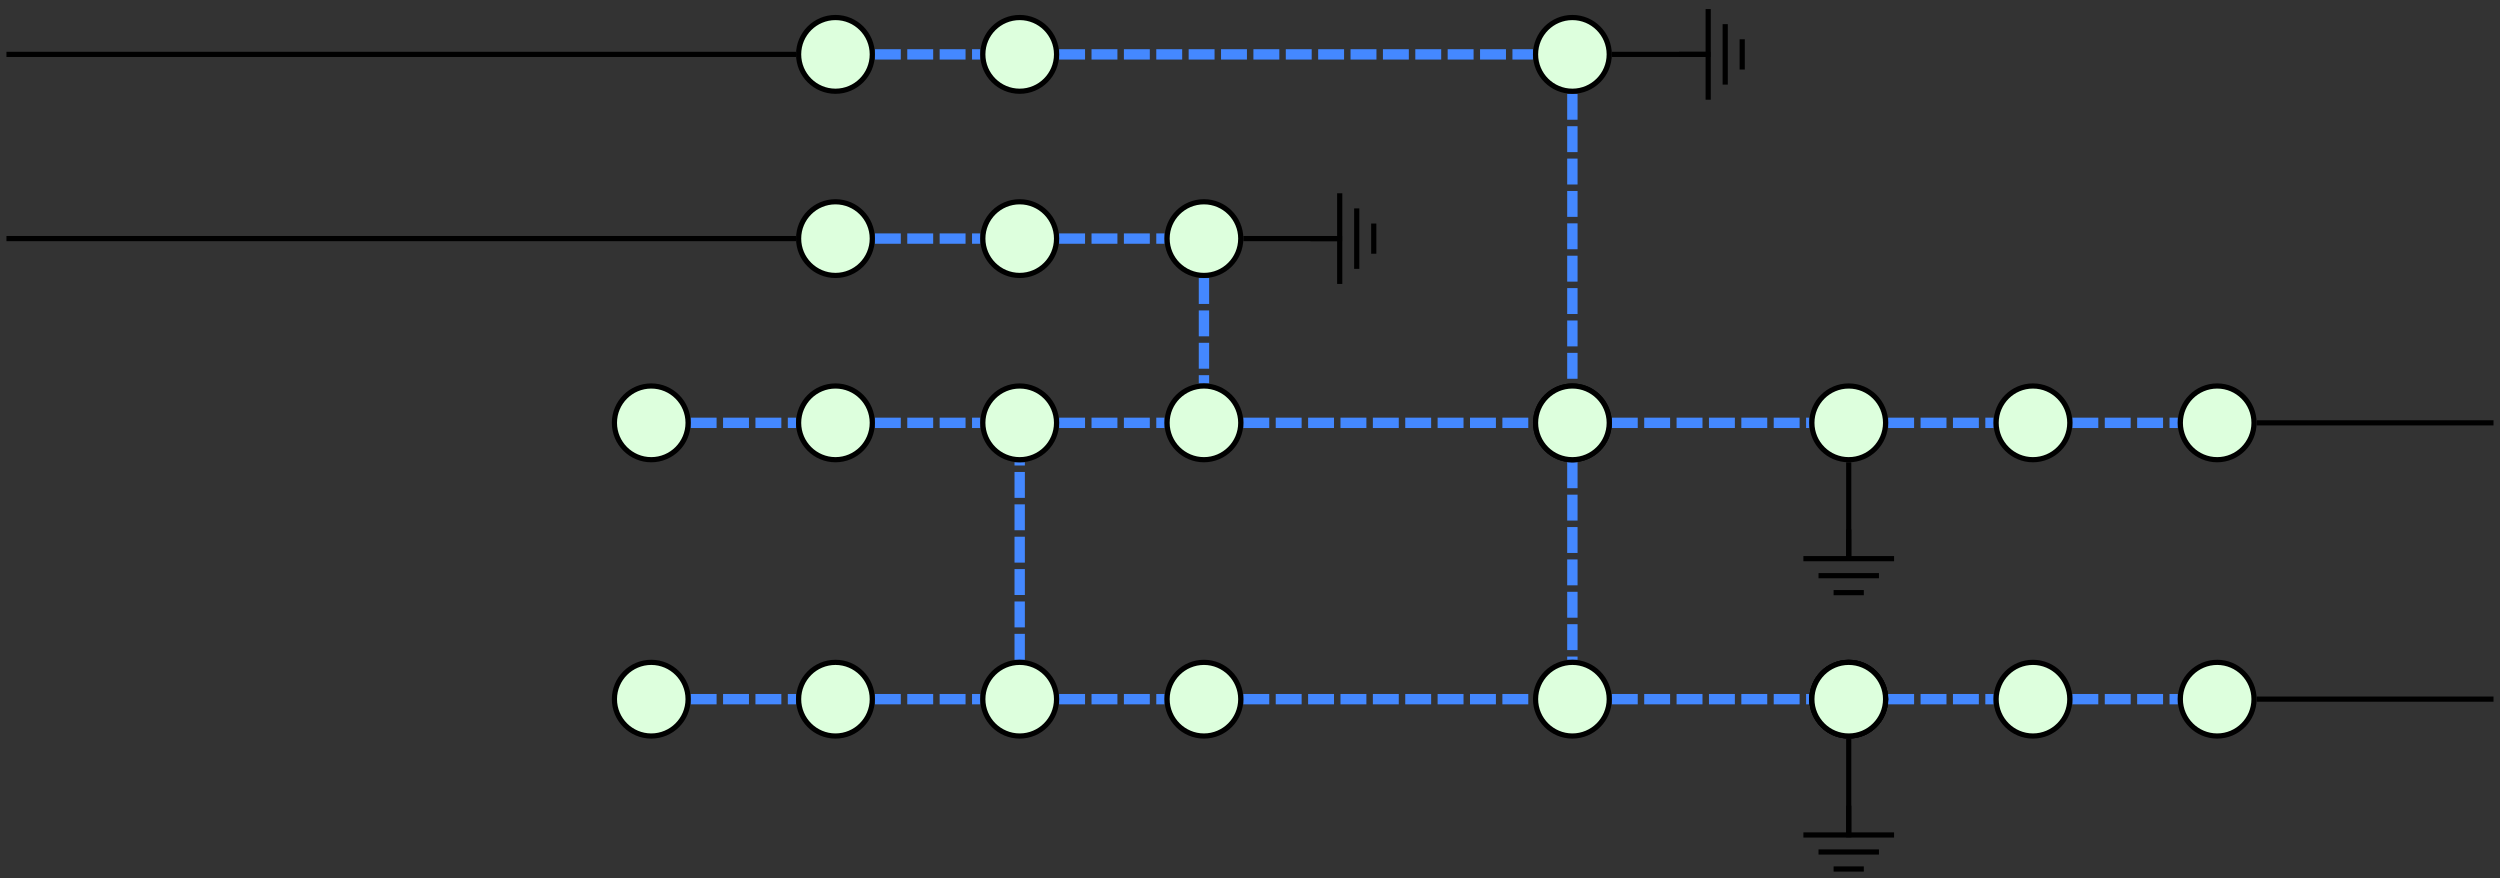 <?xml version="1.0" encoding="UTF-8"?>
<svg xmlns="http://www.w3.org/2000/svg" xmlns:xlink="http://www.w3.org/1999/xlink" width="192.335pt" height="67.552pt" viewBox="0 0 192.335 67.552" version="1.1">
<rect x="0" y="0" width="192.335" height="67.552" fill="#333333" stroke="none"/>
<defs>
<clipPath id="clip1">
  <path d="M 173 32 L 192.336 32 L 192.336 33 L 173 33 Z M 173 32 "/>
</clipPath>
<clipPath id="clip2">
  <path d="M 173 53 L 192.336 53 L 192.336 54 L 173 54 Z M 173 53 "/>
</clipPath>
<clipPath id="clip3">
  <path d="M 138 64 L 146 64 L 146 67.551 L 138 67.551 Z M 138 64 "/>
</clipPath>
</defs>
<g id="surface1">
<path style="fill:none;stroke-width:0.399;stroke-linecap:butt;stroke-linejoin:miter;stroke:rgb(0%,0%,0%);stroke-opacity:1;stroke-miterlimit:10;" d="M 21.26 3.544 L 21.26 11.138 " transform="matrix(1,0,0,-1,120.97,46.704)"/>
<path style="fill:none;stroke-width:0.797;stroke-linecap:butt;stroke-linejoin:miter;stroke:rgb(26.668%,53.333%,100%);stroke-opacity:1;stroke-dasharray:1.993,0.498;stroke-miterlimit:10;" d="M -67.833 14.173 L -59.728 14.173 " transform="matrix(1,0,0,-1,120.97,46.704)"/>
<path style="fill:none;stroke-width:0.797;stroke-linecap:butt;stroke-linejoin:miter;stroke:rgb(26.668%,53.333%,100%);stroke-opacity:1;stroke-dasharray:1.993,0.498;stroke-miterlimit:10;" d="M -67.833 -7.085 L -59.728 -7.085 " transform="matrix(1,0,0,-1,120.97,46.704)"/>
<path style="fill:none;stroke-width:0.797;stroke-linecap:butt;stroke-linejoin:miter;stroke:rgb(26.668%,53.333%,100%);stroke-opacity:1;stroke-dasharray:1.993,0.498;stroke-miterlimit:10;" d="M -53.661 14.173 L -45.556 14.173 " transform="matrix(1,0,0,-1,120.97,46.704)"/>
<path style="fill:none;stroke-width:0.797;stroke-linecap:butt;stroke-linejoin:miter;stroke:rgb(26.668%,53.333%,100%);stroke-opacity:1;stroke-dasharray:1.993,0.498;stroke-miterlimit:10;" d="M -53.661 -7.085 L -45.556 -7.085 " transform="matrix(1,0,0,-1,120.97,46.704)"/>
<path style="fill:none;stroke-width:0.797;stroke-linecap:butt;stroke-linejoin:miter;stroke:rgb(26.668%,53.333%,100%);stroke-opacity:1;stroke-dasharray:1.993,0.498;stroke-miterlimit:10;" d="M -39.486 -7.085 L -31.38 -7.085 " transform="matrix(1,0,0,-1,120.97,46.704)"/>
<path style="fill:none;stroke-width:0.797;stroke-linecap:butt;stroke-linejoin:miter;stroke:rgb(26.668%,53.333%,100%);stroke-opacity:1;stroke-dasharray:1.993,0.498;stroke-miterlimit:10;" d="M -42.521 -4.054 L -42.521 11.138 " transform="matrix(1,0,0,-1,120.97,46.704)"/>
<path style="fill:none;stroke-width:0.399;stroke-linecap:butt;stroke-linejoin:miter;stroke:rgb(0%,0%,0%);stroke-opacity:1;stroke-miterlimit:10;" d="M -25.314 28.349 L -17.716 28.349 " transform="matrix(1,0,0,-1,120.97,46.704)"/>
<path style="fill:none;stroke-width:0.797;stroke-linecap:butt;stroke-linejoin:miter;stroke:rgb(26.668%,53.333%,100%);stroke-opacity:1;stroke-dasharray:1.993,0.498;stroke-miterlimit:10;" d="M -28.345 25.313 L -28.345 17.208 " transform="matrix(1,0,0,-1,120.97,46.704)"/>
<path style="fill:none;stroke-width:0.399;stroke-linecap:butt;stroke-linejoin:miter;stroke:rgb(0%,0%,0%);stroke-opacity:1;stroke-miterlimit:10;" d="M 3.034 42.52 L 10.632 42.52 " transform="matrix(1,0,0,-1,120.97,46.704)"/>
<path style="fill:none;stroke-width:0.797;stroke-linecap:butt;stroke-linejoin:miter;stroke:rgb(26.668%,53.333%,100%);stroke-opacity:1;stroke-dasharray:1.993,0.498;stroke-miterlimit:10;" d="M -0.001 39.485 L -0.001 17.208 " transform="matrix(1,0,0,-1,120.97,46.704)"/>
<path style="fill:none;stroke-width:0.797;stroke-linecap:butt;stroke-linejoin:miter;stroke:rgb(26.668%,53.333%,100%);stroke-opacity:1;stroke-dasharray:1.993,0.498;stroke-miterlimit:10;" d="M -25.314 -7.085 L -3.033 -7.085 " transform="matrix(1,0,0,-1,120.97,46.704)"/>
<path style="fill:none;stroke-width:0.797;stroke-linecap:butt;stroke-linejoin:miter;stroke:rgb(26.668%,53.333%,100%);stroke-opacity:1;stroke-dasharray:1.993,0.498;stroke-miterlimit:10;" d="M -0.001 11.138 L -0.001 -4.054 " transform="matrix(1,0,0,-1,120.97,46.704)"/>
<path style="fill:none;stroke-width:0.797;stroke-linecap:butt;stroke-linejoin:miter;stroke:rgb(26.668%,53.333%,100%);stroke-opacity:1;stroke-dasharray:1.993,0.498;stroke-miterlimit:10;" d="M 3.034 14.173 L 18.225 14.173 " transform="matrix(1,0,0,-1,120.97,46.704)"/>
<path style="fill:none;stroke-width:0.399;stroke-linecap:butt;stroke-linejoin:miter;stroke:rgb(0%,0%,0%);stroke-opacity:1;stroke-miterlimit:10;" d="M 21.26 -17.718 L 21.26 -10.12 " transform="matrix(1,0,0,-1,120.97,46.704)"/>
<path style="fill:none;stroke-width:0.797;stroke-linecap:butt;stroke-linejoin:miter;stroke:rgb(26.668%,53.333%,100%);stroke-opacity:1;stroke-dasharray:1.993,0.498;stroke-miterlimit:10;" d="M 3.034 -7.085 L 18.225 -7.085 " transform="matrix(1,0,0,-1,120.97,46.704)"/>
<path style="fill:none;stroke-width:0.797;stroke-linecap:butt;stroke-linejoin:miter;stroke:rgb(26.668%,53.333%,100%);stroke-opacity:1;stroke-dasharray:1.993,0.498;stroke-miterlimit:10;" d="M -39.486 14.173 L -31.38 14.173 " transform="matrix(1,0,0,-1,120.97,46.704)"/>
<path style="fill:none;stroke-width:0.797;stroke-linecap:butt;stroke-linejoin:miter;stroke:rgb(26.668%,53.333%,100%);stroke-opacity:1;stroke-dasharray:1.993,0.498;stroke-miterlimit:10;" d="M -25.314 14.173 L -3.033 14.173 " transform="matrix(1,0,0,-1,120.97,46.704)"/>
<path style="fill:none;stroke-width:0.399;stroke-linecap:butt;stroke-linejoin:miter;stroke:rgb(0%,0%,0%);stroke-opacity:1;stroke-miterlimit:10;" d="M -120.474 42.52 L -59.728 42.52 " transform="matrix(1,0,0,-1,120.97,46.704)"/>
<path style="fill:none;stroke-width:0.399;stroke-linecap:butt;stroke-linejoin:miter;stroke:rgb(0%,0%,0%);stroke-opacity:1;stroke-miterlimit:10;" d="M -120.474 28.349 L -59.728 28.349 " transform="matrix(1,0,0,-1,120.97,46.704)"/>
<path style="fill:none;stroke-width:0.797;stroke-linecap:butt;stroke-linejoin:miter;stroke:rgb(26.668%,53.333%,100%);stroke-opacity:1;stroke-dasharray:1.993,0.498;stroke-miterlimit:10;" d="M -53.661 28.349 L -45.556 28.349 " transform="matrix(1,0,0,-1,120.97,46.704)"/>
<path style="fill:none;stroke-width:0.797;stroke-linecap:butt;stroke-linejoin:miter;stroke:rgb(26.668%,53.333%,100%);stroke-opacity:1;stroke-dasharray:1.993,0.498;stroke-miterlimit:10;" d="M -39.486 28.349 L -31.38 28.349 " transform="matrix(1,0,0,-1,120.97,46.704)"/>
<path style="fill:none;stroke-width:0.797;stroke-linecap:butt;stroke-linejoin:miter;stroke:rgb(26.668%,53.333%,100%);stroke-opacity:1;stroke-dasharray:1.993,0.498;stroke-miterlimit:10;" d="M -53.661 42.52 L -45.556 42.52 " transform="matrix(1,0,0,-1,120.97,46.704)"/>
<path style="fill:none;stroke-width:0.797;stroke-linecap:butt;stroke-linejoin:miter;stroke:rgb(26.668%,53.333%,100%);stroke-opacity:1;stroke-dasharray:1.993,0.498;stroke-miterlimit:10;" d="M -39.486 42.52 L -3.033 42.52 " transform="matrix(1,0,0,-1,120.97,46.704)"/>
<path style="fill:none;stroke-width:0.797;stroke-linecap:butt;stroke-linejoin:miter;stroke:rgb(26.668%,53.333%,100%);stroke-opacity:1;stroke-dasharray:1.993,0.498;stroke-miterlimit:10;" d="M 24.296 -7.085 L 32.401 -7.085 " transform="matrix(1,0,0,-1,120.97,46.704)"/>
<path style="fill:none;stroke-width:0.797;stroke-linecap:butt;stroke-linejoin:miter;stroke:rgb(26.668%,53.333%,100%);stroke-opacity:1;stroke-dasharray:1.993,0.498;stroke-miterlimit:10;" d="M 38.468 -7.085 L 46.573 -7.085 " transform="matrix(1,0,0,-1,120.97,46.704)"/>
<path style="fill:none;stroke-width:0.797;stroke-linecap:butt;stroke-linejoin:miter;stroke:rgb(26.668%,53.333%,100%);stroke-opacity:1;stroke-dasharray:1.993,0.498;stroke-miterlimit:10;" d="M 24.296 14.173 L 32.401 14.173 " transform="matrix(1,0,0,-1,120.97,46.704)"/>
<path style="fill:none;stroke-width:0.797;stroke-linecap:butt;stroke-linejoin:miter;stroke:rgb(26.668%,53.333%,100%);stroke-opacity:1;stroke-dasharray:1.993,0.498;stroke-miterlimit:10;" d="M 38.468 14.173 L 46.573 14.173 " transform="matrix(1,0,0,-1,120.97,46.704)"/>
<g clip-path="url(#clip1)" clip-rule="nonzero">
<path style="fill:none;stroke-width:0.399;stroke-linecap:butt;stroke-linejoin:miter;stroke:rgb(0%,0%,0%);stroke-opacity:1;stroke-miterlimit:10;" d="M 52.639 14.173 L 70.866 14.173 " transform="matrix(1,0,0,-1,120.97,46.704)"/>
</g>
<g clip-path="url(#clip2)" clip-rule="nonzero">
<path style="fill:none;stroke-width:0.399;stroke-linecap:butt;stroke-linejoin:miter;stroke:rgb(0%,0%,0%);stroke-opacity:1;stroke-miterlimit:10;" d="M 52.639 -7.085 L 70.866 -7.085 " transform="matrix(1,0,0,-1,120.97,46.704)"/>
</g>
<path style="fill-rule:nonzero;fill:rgb(86.667%,100%,86.667%);fill-opacity:1;stroke-width:0.399;stroke-linecap:butt;stroke-linejoin:miter;stroke:rgb(0%,0%,0%);stroke-opacity:1;stroke-miterlimit:10;" d="M 24.096 14.173 C 24.096 15.739 22.827 17.009 21.26 17.009 C 19.694 17.009 18.425 15.739 18.425 14.173 C 18.425 12.606 19.694 11.337 21.26 11.337 C 22.827 11.337 24.096 12.606 24.096 14.173 Z M 24.096 14.173 " transform="matrix(1,0,0,-1,120.97,46.704)"/>
<path style="fill:none;stroke-width:0.399;stroke-linecap:butt;stroke-linejoin:miter;stroke:rgb(0%,0%,0%);stroke-opacity:1;stroke-miterlimit:10;" d="M 0 2.145 L 0 0.001 " transform="matrix(1,0,0,-1,142.23,42.872)"/>
<path style="fill:none;stroke-width:0.399;stroke-linecap:butt;stroke-linejoin:miter;stroke:rgb(0%,0%,0%);stroke-opacity:1;stroke-miterlimit:10;" d="M -3.488 -0.108 L 3.489 -0.108 M -2.324 -1.417 L 2.325 -1.417 M -1.164 -2.722 L 1.161 -2.722 " transform="matrix(1,0,0,-1,142.23,42.872)"/>
<path style="fill-rule:nonzero;fill:rgb(86.667%,100%,86.667%);fill-opacity:1;stroke-width:0.399;stroke-linecap:butt;stroke-linejoin:miter;stroke:rgb(0%,0%,0%);stroke-opacity:1;stroke-miterlimit:10;" d="M -68.032 14.173 C -68.032 15.739 -69.302 17.009 -70.868 17.009 C -72.431 17.009 -73.7 15.739 -73.7 14.173 C -73.7 12.606 -72.431 11.337 -70.868 11.337 C -69.302 11.337 -68.032 12.606 -68.032 14.173 Z M -68.032 14.173 " transform="matrix(1,0,0,-1,120.97,46.704)"/>
<path style="fill-rule:nonzero;fill:rgb(86.667%,100%,86.667%);fill-opacity:1;stroke-width:0.399;stroke-linecap:butt;stroke-linejoin:miter;stroke:rgb(0%,0%,0%);stroke-opacity:1;stroke-miterlimit:10;" d="M -68.032 -7.085 C -68.032 -5.523 -69.302 -4.253 -70.868 -4.253 C -72.431 -4.253 -73.7 -5.523 -73.7 -7.085 C -73.7 -8.651 -72.431 -9.921 -70.868 -9.921 C -69.302 -9.921 -68.032 -8.651 -68.032 -7.085 Z M -68.032 -7.085 " transform="matrix(1,0,0,-1,120.97,46.704)"/>
<path style="fill-rule:nonzero;fill:rgb(86.667%,100%,86.667%);fill-opacity:1;stroke-width:0.399;stroke-linecap:butt;stroke-linejoin:miter;stroke:rgb(0%,0%,0%);stroke-opacity:1;stroke-miterlimit:10;" d="M -53.861 14.173 C -53.861 15.739 -55.126 17.009 -56.693 17.009 C -58.259 17.009 -59.529 15.739 -59.529 14.173 C -59.529 12.606 -58.259 11.337 -56.693 11.337 C -55.126 11.337 -53.861 12.606 -53.861 14.173 Z M -53.861 14.173 " transform="matrix(1,0,0,-1,120.97,46.704)"/>
<path style="fill-rule:nonzero;fill:rgb(86.667%,100%,86.667%);fill-opacity:1;stroke-width:0.399;stroke-linecap:butt;stroke-linejoin:miter;stroke:rgb(0%,0%,0%);stroke-opacity:1;stroke-miterlimit:10;" d="M -53.861 -7.085 C -53.861 -5.523 -55.126 -4.253 -56.693 -4.253 C -58.259 -4.253 -59.529 -5.523 -59.529 -7.085 C -59.529 -8.651 -58.259 -9.921 -56.693 -9.921 C -55.126 -9.921 -53.861 -8.651 -53.861 -7.085 Z M -53.861 -7.085 " transform="matrix(1,0,0,-1,120.97,46.704)"/>
<path style="fill-rule:nonzero;fill:rgb(86.667%,100%,86.667%);fill-opacity:1;stroke-width:0.399;stroke-linecap:butt;stroke-linejoin:miter;stroke:rgb(0%,0%,0%);stroke-opacity:1;stroke-miterlimit:10;" d="M -39.685 14.173 C -39.685 15.739 -40.954 17.009 -42.521 17.009 C -44.087 17.009 -45.357 15.739 -45.357 14.173 C -45.357 12.606 -44.087 11.337 -42.521 11.337 C -40.954 11.337 -39.685 12.606 -39.685 14.173 Z M -39.685 14.173 " transform="matrix(1,0,0,-1,120.97,46.704)"/>
<path style="fill-rule:nonzero;fill:rgb(86.667%,100%,86.667%);fill-opacity:1;stroke-width:0.399;stroke-linecap:butt;stroke-linejoin:miter;stroke:rgb(0%,0%,0%);stroke-opacity:1;stroke-miterlimit:10;" d="M -39.685 -7.085 C -39.685 -5.523 -40.954 -4.253 -42.521 -4.253 C -44.087 -4.253 -45.357 -5.523 -45.357 -7.085 C -45.357 -8.651 -44.087 -9.921 -42.521 -9.921 C -40.954 -9.921 -39.685 -8.651 -39.685 -7.085 Z M -39.685 -7.085 " transform="matrix(1,0,0,-1,120.97,46.704)"/>
<path style="fill-rule:nonzero;fill:rgb(86.667%,100%,86.667%);fill-opacity:1;stroke-width:0.399;stroke-linecap:butt;stroke-linejoin:miter;stroke:rgb(0%,0%,0%);stroke-opacity:1;stroke-miterlimit:10;" d="M -25.513 -7.085 C -25.513 -5.523 -26.782 -4.253 -28.345 -4.253 C -29.911 -4.253 -31.181 -5.523 -31.181 -7.085 C -31.181 -8.651 -29.911 -9.921 -28.345 -9.921 C -26.782 -9.921 -25.513 -8.651 -25.513 -7.085 Z M -25.513 -7.085 " transform="matrix(1,0,0,-1,120.97,46.704)"/>
<path style="fill-rule:nonzero;fill:rgb(86.667%,100%,86.667%);fill-opacity:1;stroke-width:0.399;stroke-linecap:butt;stroke-linejoin:miter;stroke:rgb(0%,0%,0%);stroke-opacity:1;stroke-miterlimit:10;" d="M -25.513 14.173 C -25.513 15.739 -26.782 17.009 -28.345 17.009 C -29.911 17.009 -31.181 15.739 -31.181 14.173 C -31.181 12.606 -29.911 11.337 -28.345 11.337 C -26.782 11.337 -25.513 12.606 -25.513 14.173 Z M -25.513 14.173 " transform="matrix(1,0,0,-1,120.97,46.704)"/>
<path style="fill-rule:nonzero;fill:rgb(86.667%,100%,86.667%);fill-opacity:1;stroke-width:0.399;stroke-linecap:butt;stroke-linejoin:miter;stroke:rgb(0%,0%,0%);stroke-opacity:1;stroke-miterlimit:10;" d="M 2.835 14.173 C 2.835 15.739 1.565 17.009 -0.001 17.009 C -1.564 17.009 -2.833 15.739 -2.833 14.173 C -2.833 12.606 -1.564 11.337 -0.001 11.337 C 1.565 11.337 2.835 12.606 2.835 14.173 Z M 2.835 14.173 " transform="matrix(1,0,0,-1,120.97,46.704)"/>
<path style="fill-rule:nonzero;fill:rgb(86.667%,100%,86.667%);fill-opacity:1;stroke-width:0.399;stroke-linecap:butt;stroke-linejoin:miter;stroke:rgb(0%,0%,0%);stroke-opacity:1;stroke-miterlimit:10;" d="M -25.513 28.349 C -25.513 29.911 -26.782 31.181 -28.345 31.181 C -29.911 31.181 -31.181 29.911 -31.181 28.349 C -31.181 26.782 -29.911 25.513 -28.345 25.513 C -26.782 25.513 -25.513 26.782 -25.513 28.349 Z M -25.513 28.349 " transform="matrix(1,0,0,-1,120.97,46.704)"/>
<path style="fill:none;stroke-width:0.399;stroke-linecap:butt;stroke-linejoin:miter;stroke:rgb(0%,0%,0%);stroke-opacity:1;stroke-miterlimit:10;" d="M -0.001 2.144 L -0.001 -0.001 " transform="matrix(0,-1,-1,0,102.964,18.358)"/>
<path style="fill:none;stroke-width:0.399;stroke-linecap:butt;stroke-linejoin:miter;stroke:rgb(0%,0%,0%);stroke-opacity:1;stroke-miterlimit:10;" d="M -3.486 -0.106 L 3.487 -0.106 M -2.326 -1.415 L 2.323 -1.415 M -1.162 -2.724 L 1.163 -2.724 " transform="matrix(0,-1,-1,0,102.964,18.358)"/>
<path style="fill-rule:nonzero;fill:rgb(86.667%,100%,86.667%);fill-opacity:1;stroke-width:0.399;stroke-linecap:butt;stroke-linejoin:miter;stroke:rgb(0%,0%,0%);stroke-opacity:1;stroke-miterlimit:10;" d="M 2.835 42.52 C 2.835 44.087 1.565 45.356 -0.001 45.356 C -1.564 45.356 -2.833 44.087 -2.833 42.52 C -2.833 40.954 -1.564 39.684 -0.001 39.684 C 1.565 39.684 2.835 40.954 2.835 42.52 Z M 2.835 42.52 " transform="matrix(1,0,0,-1,120.97,46.704)"/>
<path style="fill:none;stroke-width:0.399;stroke-linecap:butt;stroke-linejoin:miter;stroke:rgb(0%,0%,0%);stroke-opacity:1;stroke-miterlimit:10;" d="M 0.001 2.143 L 0.001 -0.002 " transform="matrix(0,-1,-1,0,131.311,4.185)"/>
<path style="fill:none;stroke-width:0.399;stroke-linecap:butt;stroke-linejoin:miter;stroke:rgb(0%,0%,0%);stroke-opacity:1;stroke-miterlimit:10;" d="M -3.487 -0.107 L 3.486 -0.107 M -2.323 -1.416 L 2.326 -1.416 M -1.163 -2.724 L 1.162 -2.724 " transform="matrix(0,-1,-1,0,131.311,4.185)"/>
<path style="fill-rule:nonzero;fill:rgb(86.667%,100%,86.667%);fill-opacity:1;stroke-width:0.399;stroke-linecap:butt;stroke-linejoin:miter;stroke:rgb(0%,0%,0%);stroke-opacity:1;stroke-miterlimit:10;" d="M 2.835 -7.085 C 2.835 -5.523 1.565 -4.253 -0.001 -4.253 C -1.564 -4.253 -2.833 -5.523 -2.833 -7.085 C -2.833 -8.651 -1.564 -9.921 -0.001 -9.921 C 1.565 -9.921 2.835 -8.651 2.835 -7.085 Z M 2.835 -7.085 " transform="matrix(1,0,0,-1,120.97,46.704)"/>
<path style="fill-rule:nonzero;fill:rgb(86.667%,100%,86.667%);fill-opacity:1;stroke-width:0.399;stroke-linecap:butt;stroke-linejoin:miter;stroke:rgb(0%,0%,0%);stroke-opacity:1;stroke-miterlimit:10;" d="M 24.096 -7.085 C 24.096 -5.523 22.827 -4.253 21.26 -4.253 C 19.694 -4.253 18.425 -5.523 18.425 -7.085 C 18.425 -8.651 19.694 -9.921 21.26 -9.921 C 22.827 -9.921 24.096 -8.651 24.096 -7.085 Z M 24.096 -7.085 " transform="matrix(1,0,0,-1,120.97,46.704)"/>
<path style="fill:none;stroke-width:0.399;stroke-linecap:butt;stroke-linejoin:miter;stroke:rgb(0%,0%,0%);stroke-opacity:1;stroke-miterlimit:10;" d="M 0 2.147 L 0 -0.002 " transform="matrix(1,0,0,-1,142.23,64.131)"/>
<g clip-path="url(#clip3)" clip-rule="nonzero">
<path style="fill:none;stroke-width:0.399;stroke-linecap:butt;stroke-linejoin:miter;stroke:rgb(0%,0%,0%);stroke-opacity:1;stroke-miterlimit:10;" d="M -3.488 -0.107 L 3.489 -0.107 M -2.324 -1.416 L 2.325 -1.416 M -1.164 -2.724 L 1.161 -2.724 " transform="matrix(1,0,0,-1,142.23,64.131)"/>
</g>
<path style="fill-rule:nonzero;fill:rgb(86.667%,100%,86.667%);fill-opacity:1;stroke-width:0.399;stroke-linecap:butt;stroke-linejoin:miter;stroke:rgb(0%,0%,0%);stroke-opacity:1;stroke-miterlimit:10;" d="M 24.096 -7.085 C 24.096 -5.523 22.827 -4.253 21.26 -4.253 C 19.694 -4.253 18.425 -5.523 18.425 -7.085 C 18.425 -8.651 19.694 -9.921 21.26 -9.921 C 22.827 -9.921 24.096 -8.651 24.096 -7.085 Z M 24.096 -7.085 " transform="matrix(1,0,0,-1,120.97,46.704)"/>
<path style="fill-rule:nonzero;fill:rgb(86.667%,100%,86.667%);fill-opacity:1;stroke-width:0.399;stroke-linecap:butt;stroke-linejoin:miter;stroke:rgb(0%,0%,0%);stroke-opacity:1;stroke-miterlimit:10;" d="M 24.096 -7.085 C 24.096 -5.523 22.827 -4.253 21.26 -4.253 C 19.694 -4.253 18.425 -5.523 18.425 -7.085 C 18.425 -8.651 19.694 -9.921 21.26 -9.921 C 22.827 -9.921 24.096 -8.651 24.096 -7.085 Z M 24.096 -7.085 " transform="matrix(1,0,0,-1,120.97,46.704)"/>
<path style="fill-rule:nonzero;fill:rgb(86.667%,100%,86.667%);fill-opacity:1;stroke-width:0.399;stroke-linecap:butt;stroke-linejoin:miter;stroke:rgb(0%,0%,0%);stroke-opacity:1;stroke-miterlimit:10;" d="M 2.835 14.173 C 2.835 15.739 1.565 17.009 -0.001 17.009 C -1.564 17.009 -2.833 15.739 -2.833 14.173 C -2.833 12.606 -1.564 11.337 -0.001 11.337 C 1.565 11.337 2.835 12.606 2.835 14.173 Z M 2.835 14.173 " transform="matrix(1,0,0,-1,120.97,46.704)"/>
<path style="fill-rule:nonzero;fill:rgb(86.667%,100%,86.667%);fill-opacity:1;stroke-width:0.399;stroke-linecap:butt;stroke-linejoin:miter;stroke:rgb(0%,0%,0%);stroke-opacity:1;stroke-miterlimit:10;" d="M -39.685 28.349 C -39.685 29.911 -40.954 31.181 -42.521 31.181 C -44.087 31.181 -45.357 29.911 -45.357 28.349 C -45.357 26.782 -44.087 25.513 -42.521 25.513 C -40.954 25.513 -39.685 26.782 -39.685 28.349 Z M -39.685 28.349 " transform="matrix(1,0,0,-1,120.97,46.704)"/>
<path style="fill-rule:nonzero;fill:rgb(86.667%,100%,86.667%);fill-opacity:1;stroke-width:0.399;stroke-linecap:butt;stroke-linejoin:miter;stroke:rgb(0%,0%,0%);stroke-opacity:1;stroke-miterlimit:10;" d="M -53.861 28.349 C -53.861 29.911 -55.126 31.181 -56.693 31.181 C -58.259 31.181 -59.529 29.911 -59.529 28.349 C -59.529 26.782 -58.259 25.513 -56.693 25.513 C -55.126 25.513 -53.861 26.782 -53.861 28.349 Z M -53.861 28.349 " transform="matrix(1,0,0,-1,120.97,46.704)"/>
<path style="fill-rule:nonzero;fill:rgb(86.667%,100%,86.667%);fill-opacity:1;stroke-width:0.399;stroke-linecap:butt;stroke-linejoin:miter;stroke:rgb(0%,0%,0%);stroke-opacity:1;stroke-miterlimit:10;" d="M -39.685 42.52 C -39.685 44.087 -40.954 45.356 -42.521 45.356 C -44.087 45.356 -45.357 44.087 -45.357 42.52 C -45.357 40.954 -44.087 39.684 -42.521 39.684 C -40.954 39.684 -39.685 40.954 -39.685 42.52 Z M -39.685 42.52 " transform="matrix(1,0,0,-1,120.97,46.704)"/>
<path style="fill-rule:nonzero;fill:rgb(86.667%,100%,86.667%);fill-opacity:1;stroke-width:0.399;stroke-linecap:butt;stroke-linejoin:miter;stroke:rgb(0%,0%,0%);stroke-opacity:1;stroke-miterlimit:10;" d="M -53.861 42.52 C -53.861 44.087 -55.126 45.356 -56.693 45.356 C -58.259 45.356 -59.529 44.087 -59.529 42.52 C -59.529 40.954 -58.259 39.684 -56.693 39.684 C -55.126 39.684 -53.861 40.954 -53.861 42.52 Z M -53.861 42.52 " transform="matrix(1,0,0,-1,120.97,46.704)"/>
<path style="fill-rule:nonzero;fill:rgb(86.667%,100%,86.667%);fill-opacity:1;stroke-width:0.399;stroke-linecap:butt;stroke-linejoin:miter;stroke:rgb(0%,0%,0%);stroke-opacity:1;stroke-miterlimit:10;" d="M 38.268 14.173 C 38.268 15.739 36.999 17.009 35.432 17.009 C 33.87 17.009 32.6 15.739 32.6 14.173 C 32.6 12.606 33.87 11.337 35.432 11.337 C 36.999 11.337 38.268 12.606 38.268 14.173 Z M 38.268 14.173 " transform="matrix(1,0,0,-1,120.97,46.704)"/>
<path style="fill-rule:nonzero;fill:rgb(86.667%,100%,86.667%);fill-opacity:1;stroke-width:0.399;stroke-linecap:butt;stroke-linejoin:miter;stroke:rgb(0%,0%,0%);stroke-opacity:1;stroke-miterlimit:10;" d="M 52.44 14.173 C 52.44 15.739 51.171 17.009 49.608 17.009 C 48.042 17.009 46.772 15.739 46.772 14.173 C 46.772 12.606 48.042 11.337 49.608 11.337 C 51.171 11.337 52.44 12.606 52.44 14.173 Z M 52.44 14.173 " transform="matrix(1,0,0,-1,120.97,46.704)"/>
<path style="fill-rule:nonzero;fill:rgb(86.667%,100%,86.667%);fill-opacity:1;stroke-width:0.399;stroke-linecap:butt;stroke-linejoin:miter;stroke:rgb(0%,0%,0%);stroke-opacity:1;stroke-miterlimit:10;" d="M 38.268 -7.085 C 38.268 -5.523 36.999 -4.253 35.432 -4.253 C 33.87 -4.253 32.6 -5.523 32.6 -7.085 C 32.6 -8.651 33.87 -9.921 35.432 -9.921 C 36.999 -9.921 38.268 -8.651 38.268 -7.085 Z M 38.268 -7.085 " transform="matrix(1,0,0,-1,120.97,46.704)"/>
<path style="fill-rule:nonzero;fill:rgb(86.667%,100%,86.667%);fill-opacity:1;stroke-width:0.399;stroke-linecap:butt;stroke-linejoin:miter;stroke:rgb(0%,0%,0%);stroke-opacity:1;stroke-miterlimit:10;" d="M 52.44 -7.085 C 52.44 -5.523 51.171 -4.253 49.608 -4.253 C 48.042 -4.253 46.772 -5.523 46.772 -7.085 C 46.772 -8.651 48.042 -9.921 49.608 -9.921 C 51.171 -9.921 52.44 -8.651 52.44 -7.085 Z M 52.44 -7.085 " transform="matrix(1,0,0,-1,120.97,46.704)"/>
</g>
</svg>
